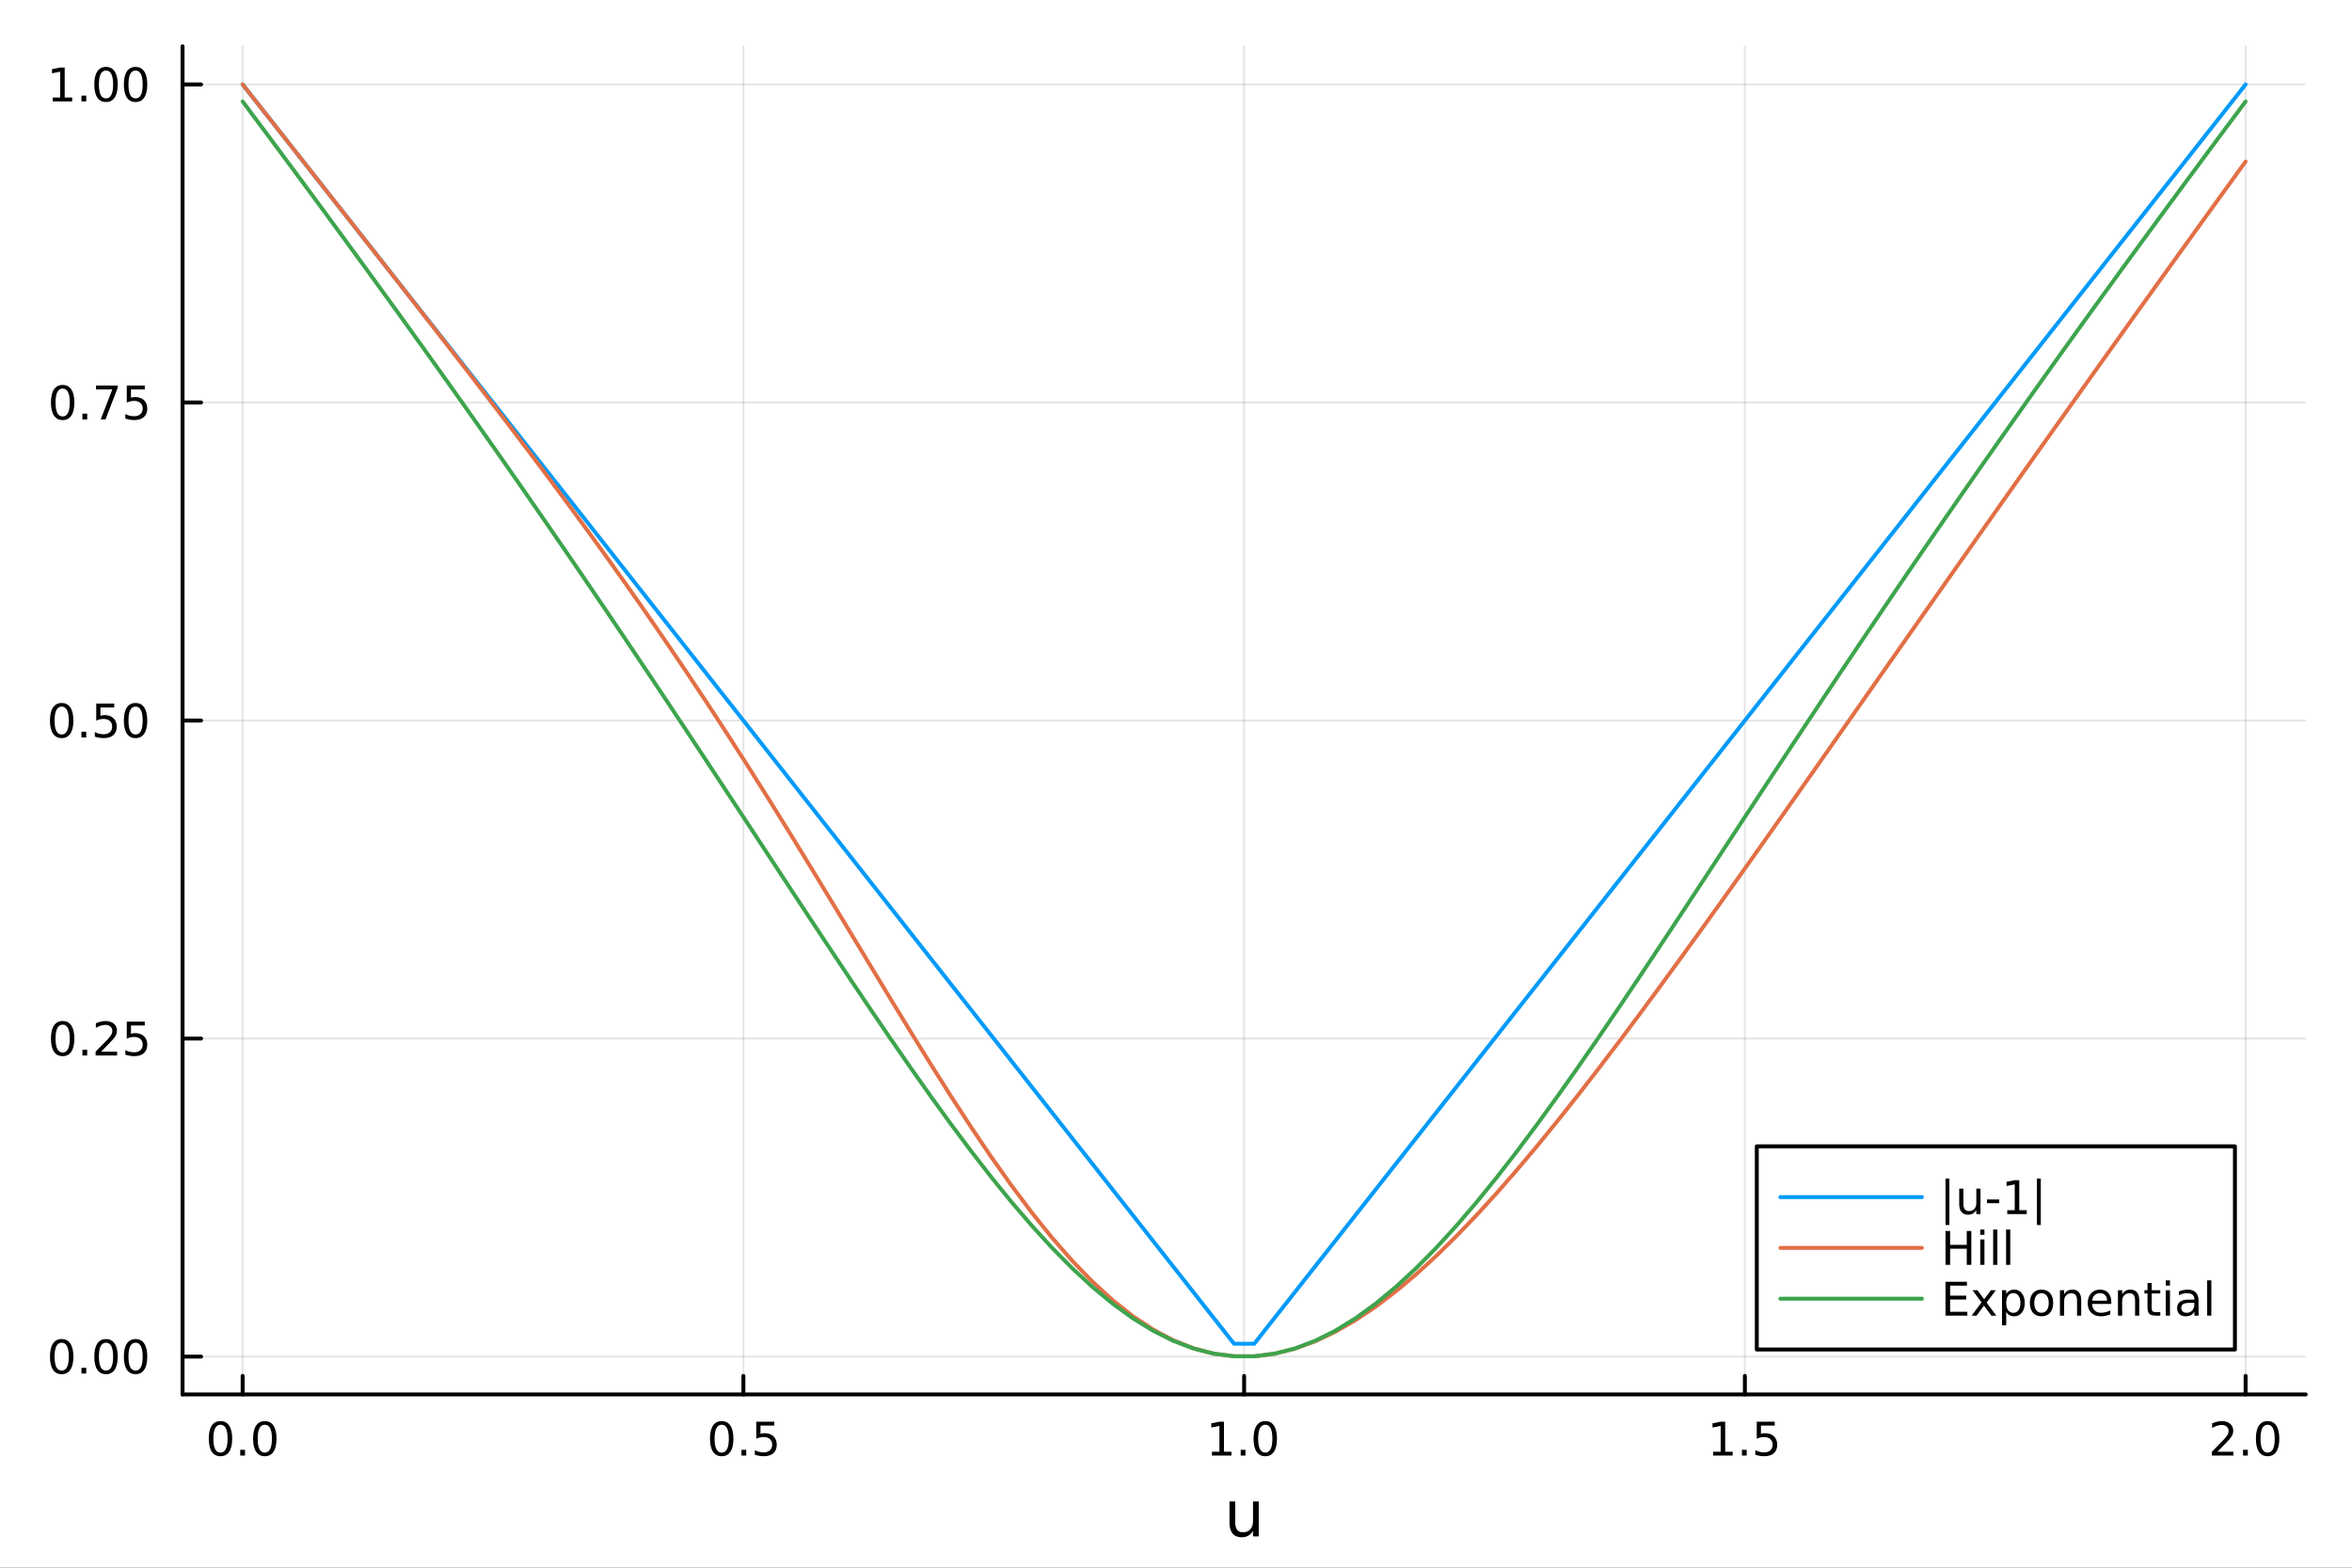 <?xml version="1.0" encoding="utf-8"?>
<svg xmlns="http://www.w3.org/2000/svg" xmlns:xlink="http://www.w3.org/1999/xlink" width="600" height="400" viewBox="0 0 2400 1600">
<rect x="0" y="0" width="2400" height="1600" fill="#333333" stroke="none"/>
<defs>
  <clipPath id="clip600">
    <rect x="0" y="0" width="2400" height="1600"/>
  </clipPath>
</defs>
<path clip-path="url(#clip600)" d="M0 1600 L2400 1600 L2400 0 L0 0  Z" fill="#ffffff" fill-rule="evenodd" fill-opacity="1"/>
<defs>
  <clipPath id="clip601">
    <rect x="480" y="0" width="1681" height="1600"/>
  </clipPath>
</defs>
<path clip-path="url(#clip600)" d="M186.274 1423.18 L2352.76 1423.18 L2352.76 47.244 L186.274 47.244  Z" fill="#ffffff" fill-rule="evenodd" fill-opacity="1"/>
<defs>
  <clipPath id="clip602">
    <rect x="186" y="47" width="2167" height="1377"/>
  </clipPath>
</defs>
<polyline clip-path="url(#clip602)" style="stroke:#000000; stroke-linecap:round; stroke-linejoin:round; stroke-width:2; stroke-opacity:0.1; fill:none" points="247.59,1423.18 247.59,47.244 "/>
<polyline clip-path="url(#clip602)" style="stroke:#000000; stroke-linecap:round; stroke-linejoin:round; stroke-width:2; stroke-opacity:0.1; fill:none" points="758.552,1423.18 758.552,47.244 "/>
<polyline clip-path="url(#clip602)" style="stroke:#000000; stroke-linecap:round; stroke-linejoin:round; stroke-width:2; stroke-opacity:0.1; fill:none" points="1269.51,1423.18 1269.51,47.244 "/>
<polyline clip-path="url(#clip602)" style="stroke:#000000; stroke-linecap:round; stroke-linejoin:round; stroke-width:2; stroke-opacity:0.1; fill:none" points="1780.48,1423.18 1780.48,47.244 "/>
<polyline clip-path="url(#clip602)" style="stroke:#000000; stroke-linecap:round; stroke-linejoin:round; stroke-width:2; stroke-opacity:0.1; fill:none" points="2291.44,1423.18 2291.44,47.244 "/>
<polyline clip-path="url(#clip602)" style="stroke:#000000; stroke-linecap:round; stroke-linejoin:round; stroke-width:2; stroke-opacity:0.1; fill:none" points="186.274,1384.57 2352.76,1384.57 "/>
<polyline clip-path="url(#clip602)" style="stroke:#000000; stroke-linecap:round; stroke-linejoin:round; stroke-width:2; stroke-opacity:0.1; fill:none" points="186.274,1059.97 2352.76,1059.97 "/>
<polyline clip-path="url(#clip602)" style="stroke:#000000; stroke-linecap:round; stroke-linejoin:round; stroke-width:2; stroke-opacity:0.1; fill:none" points="186.274,735.377 2352.76,735.377 "/>
<polyline clip-path="url(#clip602)" style="stroke:#000000; stroke-linecap:round; stroke-linejoin:round; stroke-width:2; stroke-opacity:0.1; fill:none" points="186.274,410.781 2352.76,410.781 "/>
<polyline clip-path="url(#clip602)" style="stroke:#000000; stroke-linecap:round; stroke-linejoin:round; stroke-width:2; stroke-opacity:0.1; fill:none" points="186.274,86.186 2352.76,86.186 "/>
<polyline clip-path="url(#clip600)" style="stroke:#000000; stroke-linecap:round; stroke-linejoin:round; stroke-width:4; stroke-opacity:1; fill:none" points="186.274,1423.18 2352.76,1423.18 "/>
<polyline clip-path="url(#clip600)" style="stroke:#000000; stroke-linecap:round; stroke-linejoin:round; stroke-width:4; stroke-opacity:1; fill:none" points="247.59,1423.18 247.59,1404.28 "/>
<polyline clip-path="url(#clip600)" style="stroke:#000000; stroke-linecap:round; stroke-linejoin:round; stroke-width:4; stroke-opacity:1; fill:none" points="758.552,1423.18 758.552,1404.28 "/>
<polyline clip-path="url(#clip600)" style="stroke:#000000; stroke-linecap:round; stroke-linejoin:round; stroke-width:4; stroke-opacity:1; fill:none" points="1269.51,1423.18 1269.51,1404.28 "/>
<polyline clip-path="url(#clip600)" style="stroke:#000000; stroke-linecap:round; stroke-linejoin:round; stroke-width:4; stroke-opacity:1; fill:none" points="1780.48,1423.18 1780.48,1404.28 "/>
<polyline clip-path="url(#clip600)" style="stroke:#000000; stroke-linecap:round; stroke-linejoin:round; stroke-width:4; stroke-opacity:1; fill:none" points="2291.44,1423.18 2291.44,1404.28 "/>
<path clip-path="url(#clip600)" d="M224.974 1454.1 Q221.363 1454.1 219.534 1457.66 Q217.729 1461.2 217.729 1468.33 Q217.729 1475.44 219.534 1479.01 Q221.363 1482.55 224.974 1482.55 Q228.608 1482.55 230.414 1479.01 Q232.242 1475.44 232.242 1468.33 Q232.242 1461.2 230.414 1457.66 Q228.608 1454.1 224.974 1454.1 M224.974 1450.39 Q230.784 1450.39 233.84 1455 Q236.918 1459.58 236.918 1468.33 Q236.918 1477.06 233.84 1481.67 Q230.784 1486.25 224.974 1486.25 Q219.164 1486.25 216.085 1481.67 Q213.03 1477.06 213.03 1468.33 Q213.03 1459.58 216.085 1455 Q219.164 1450.39 224.974 1450.39 Z" fill="#000000" fill-rule="nonzero" fill-opacity="1" /><path clip-path="url(#clip600)" d="M245.136 1479.7 L250.02 1479.7 L250.02 1485.58 L245.136 1485.58 L245.136 1479.7 Z" fill="#000000" fill-rule="nonzero" fill-opacity="1" /><path clip-path="url(#clip600)" d="M270.205 1454.1 Q266.594 1454.1 264.765 1457.66 Q262.96 1461.2 262.96 1468.33 Q262.96 1475.44 264.765 1479.01 Q266.594 1482.55 270.205 1482.55 Q273.839 1482.55 275.645 1479.01 Q277.474 1475.44 277.474 1468.33 Q277.474 1461.2 275.645 1457.66 Q273.839 1454.1 270.205 1454.1 M270.205 1450.39 Q276.015 1450.39 279.071 1455 Q282.15 1459.58 282.15 1468.33 Q282.15 1477.06 279.071 1481.67 Q276.015 1486.25 270.205 1486.25 Q264.395 1486.25 261.316 1481.67 Q258.261 1477.06 258.261 1468.33 Q258.261 1459.58 261.316 1455 Q264.395 1450.39 270.205 1450.39 Z" fill="#000000" fill-rule="nonzero" fill-opacity="1" /><path clip-path="url(#clip600)" d="M736.434 1454.1 Q732.823 1454.1 730.995 1457.66 Q729.189 1461.2 729.189 1468.33 Q729.189 1475.44 730.995 1479.01 Q732.823 1482.55 736.434 1482.55 Q740.069 1482.55 741.874 1479.01 Q743.703 1475.44 743.703 1468.33 Q743.703 1461.2 741.874 1457.66 Q740.069 1454.1 736.434 1454.1 M736.434 1450.39 Q742.244 1450.39 745.3 1455 Q748.379 1459.58 748.379 1468.33 Q748.379 1477.06 745.3 1481.67 Q742.244 1486.25 736.434 1486.25 Q730.624 1486.25 727.545 1481.67 Q724.49 1477.06 724.49 1468.33 Q724.49 1459.58 727.545 1455 Q730.624 1450.39 736.434 1450.39 Z" fill="#000000" fill-rule="nonzero" fill-opacity="1" /><path clip-path="url(#clip600)" d="M756.596 1479.7 L761.48 1479.7 L761.48 1485.58 L756.596 1485.58 L756.596 1479.7 Z" fill="#000000" fill-rule="nonzero" fill-opacity="1" /><path clip-path="url(#clip600)" d="M771.712 1451.02 L790.068 1451.02 L790.068 1454.96 L775.994 1454.96 L775.994 1463.43 Q777.013 1463.08 778.031 1462.92 Q779.05 1462.73 780.068 1462.73 Q785.855 1462.73 789.235 1465.9 Q792.615 1469.08 792.615 1474.49 Q792.615 1480.07 789.142 1483.17 Q785.67 1486.25 779.351 1486.25 Q777.175 1486.25 774.906 1485.88 Q772.661 1485.51 770.254 1484.77 L770.254 1480.07 Q772.337 1481.2 774.559 1481.76 Q776.781 1482.32 779.258 1482.32 Q783.263 1482.32 785.601 1480.21 Q787.939 1478.1 787.939 1474.49 Q787.939 1470.88 785.601 1468.77 Q783.263 1466.67 779.258 1466.67 Q777.383 1466.67 775.508 1467.08 Q773.656 1467.5 771.712 1468.38 L771.712 1451.02 Z" fill="#000000" fill-rule="nonzero" fill-opacity="1" /><path clip-path="url(#clip600)" d="M1236.67 1481.64 L1244.31 1481.64 L1244.31 1455.28 L1236 1456.95 L1236 1452.69 L1244.26 1451.02 L1248.94 1451.02 L1248.94 1481.64 L1256.58 1481.64 L1256.58 1485.58 L1236.67 1485.58 L1236.67 1481.64 Z" fill="#000000" fill-rule="nonzero" fill-opacity="1" /><path clip-path="url(#clip600)" d="M1266.02 1479.7 L1270.9 1479.7 L1270.9 1485.58 L1266.02 1485.58 L1266.02 1479.7 Z" fill="#000000" fill-rule="nonzero" fill-opacity="1" /><path clip-path="url(#clip600)" d="M1291.09 1454.1 Q1287.48 1454.1 1285.65 1457.66 Q1283.84 1461.2 1283.84 1468.33 Q1283.84 1475.44 1285.65 1479.01 Q1287.48 1482.55 1291.09 1482.55 Q1294.72 1482.55 1296.53 1479.01 Q1298.36 1475.44 1298.36 1468.33 Q1298.36 1461.2 1296.53 1457.66 Q1294.72 1454.1 1291.09 1454.1 M1291.09 1450.39 Q1296.9 1450.39 1299.95 1455 Q1303.03 1459.58 1303.03 1468.33 Q1303.03 1477.06 1299.95 1481.67 Q1296.9 1486.25 1291.09 1486.25 Q1285.28 1486.25 1282.2 1481.67 Q1279.14 1477.06 1279.14 1468.33 Q1279.14 1459.58 1282.2 1455 Q1285.28 1450.39 1291.09 1450.39 Z" fill="#000000" fill-rule="nonzero" fill-opacity="1" /><path clip-path="url(#clip600)" d="M1748.13 1481.64 L1755.77 1481.64 L1755.77 1455.28 L1747.46 1456.95 L1747.46 1452.69 L1755.72 1451.02 L1760.4 1451.02 L1760.4 1481.64 L1768.04 1481.64 L1768.04 1485.58 L1748.13 1485.58 L1748.13 1481.64 Z" fill="#000000" fill-rule="nonzero" fill-opacity="1" /><path clip-path="url(#clip600)" d="M1777.48 1479.7 L1782.36 1479.7 L1782.36 1485.58 L1777.48 1485.58 L1777.48 1479.7 Z" fill="#000000" fill-rule="nonzero" fill-opacity="1" /><path clip-path="url(#clip600)" d="M1792.6 1451.02 L1810.95 1451.02 L1810.95 1454.96 L1796.88 1454.96 L1796.88 1463.43 Q1797.9 1463.08 1798.92 1462.92 Q1799.93 1462.73 1800.95 1462.73 Q1806.74 1462.73 1810.12 1465.9 Q1813.5 1469.08 1813.5 1474.49 Q1813.5 1480.07 1810.03 1483.17 Q1806.55 1486.25 1800.23 1486.25 Q1798.06 1486.25 1795.79 1485.88 Q1793.54 1485.51 1791.14 1484.77 L1791.14 1480.07 Q1793.22 1481.2 1795.44 1481.76 Q1797.67 1482.32 1800.14 1482.32 Q1804.15 1482.32 1806.48 1480.21 Q1808.82 1478.1 1808.82 1474.49 Q1808.82 1470.88 1806.48 1468.77 Q1804.15 1466.67 1800.14 1466.67 Q1798.27 1466.67 1796.39 1467.08 Q1794.54 1467.5 1792.6 1468.38 L1792.6 1451.02 Z" fill="#000000" fill-rule="nonzero" fill-opacity="1" /><path clip-path="url(#clip600)" d="M2262.68 1481.64 L2279 1481.64 L2279 1485.58 L2257.05 1485.58 L2257.05 1481.64 Q2259.72 1478.89 2264.3 1474.26 Q2268.91 1469.61 2270.09 1468.27 Q2272.33 1465.74 2273.21 1464.01 Q2274.11 1462.25 2274.11 1460.56 Q2274.11 1457.8 2272.17 1456.07 Q2270.25 1454.33 2267.15 1454.33 Q2264.95 1454.33 2262.49 1455.09 Q2260.06 1455.86 2257.29 1457.41 L2257.29 1452.69 Q2260.11 1451.55 2262.56 1450.97 Q2265.02 1450.39 2267.05 1450.39 Q2272.42 1450.39 2275.62 1453.08 Q2278.81 1455.77 2278.81 1460.26 Q2278.81 1462.39 2278 1464.31 Q2277.22 1466.2 2275.11 1468.8 Q2274.53 1469.47 2271.43 1472.69 Q2268.33 1475.88 2262.68 1481.64 Z" fill="#000000" fill-rule="nonzero" fill-opacity="1" /><path clip-path="url(#clip600)" d="M2288.81 1479.7 L2293.7 1479.7 L2293.7 1485.58 L2288.81 1485.58 L2288.81 1479.7 Z" fill="#000000" fill-rule="nonzero" fill-opacity="1" /><path clip-path="url(#clip600)" d="M2313.88 1454.1 Q2310.27 1454.1 2308.44 1457.66 Q2306.64 1461.2 2306.64 1468.33 Q2306.64 1475.44 2308.44 1479.01 Q2310.27 1482.55 2313.88 1482.55 Q2317.52 1482.55 2319.32 1479.01 Q2321.15 1475.44 2321.15 1468.33 Q2321.15 1461.2 2319.32 1457.66 Q2317.52 1454.1 2313.88 1454.1 M2313.88 1450.39 Q2319.69 1450.39 2322.75 1455 Q2325.83 1459.58 2325.83 1468.33 Q2325.83 1477.06 2322.75 1481.67 Q2319.69 1486.25 2313.88 1486.25 Q2308.07 1486.25 2304.99 1481.67 Q2301.94 1477.06 2301.94 1468.33 Q2301.94 1459.58 2304.99 1455 Q2308.07 1450.39 2313.88 1450.39 Z" fill="#000000" fill-rule="nonzero" fill-opacity="1" /><path clip-path="url(#clip600)" d="M1254.59 1553.98 L1254.59 1532.4 L1260.44 1532.4 L1260.44 1553.75 Q1260.44 1558.81 1262.42 1561.36 Q1264.39 1563.87 1268.34 1563.87 Q1273.08 1563.87 1275.82 1560.85 Q1278.59 1557.83 1278.59 1552.61 L1278.59 1532.4 L1284.44 1532.4 L1284.44 1568.04 L1278.59 1568.04 L1278.59 1562.57 Q1276.45 1565.82 1273.62 1567.41 Q1270.82 1568.97 1267.1 1568.97 Q1260.95 1568.97 1257.77 1565.15 Q1254.59 1561.33 1254.59 1553.98 M1269.32 1531.54 L1269.32 1531.54 Z" fill="#000000" fill-rule="nonzero" fill-opacity="1" /><polyline clip-path="url(#clip600)" style="stroke:#000000; stroke-linecap:round; stroke-linejoin:round; stroke-width:4; stroke-opacity:1; fill:none" points="186.274,1423.18 186.274,47.244 "/>
<polyline clip-path="url(#clip600)" style="stroke:#000000; stroke-linecap:round; stroke-linejoin:round; stroke-width:4; stroke-opacity:1; fill:none" points="186.274,1384.57 205.172,1384.57 "/>
<polyline clip-path="url(#clip600)" style="stroke:#000000; stroke-linecap:round; stroke-linejoin:round; stroke-width:4; stroke-opacity:1; fill:none" points="186.274,1059.97 205.172,1059.97 "/>
<polyline clip-path="url(#clip600)" style="stroke:#000000; stroke-linecap:round; stroke-linejoin:round; stroke-width:4; stroke-opacity:1; fill:none" points="186.274,735.377 205.172,735.377 "/>
<polyline clip-path="url(#clip600)" style="stroke:#000000; stroke-linecap:round; stroke-linejoin:round; stroke-width:4; stroke-opacity:1; fill:none" points="186.274,410.781 205.172,410.781 "/>
<polyline clip-path="url(#clip600)" style="stroke:#000000; stroke-linecap:round; stroke-linejoin:round; stroke-width:4; stroke-opacity:1; fill:none" points="186.274,86.186 205.172,86.186 "/>
<path clip-path="url(#clip600)" d="M62.937 1370.37 Q59.325 1370.37 57.497 1373.93 Q55.691 1377.47 55.691 1384.6 Q55.691 1391.71 57.497 1395.27 Q59.325 1398.82 62.937 1398.82 Q66.571 1398.82 68.376 1395.27 Q70.205 1391.71 70.205 1384.6 Q70.205 1377.47 68.376 1373.93 Q66.571 1370.37 62.937 1370.37 M62.937 1366.66 Q68.747 1366.66 71.802 1371.27 Q74.881 1375.85 74.881 1384.6 Q74.881 1393.33 71.802 1397.94 Q68.747 1402.52 62.937 1402.52 Q57.126 1402.52 54.048 1397.94 Q50.992 1393.33 50.992 1384.6 Q50.992 1375.85 54.048 1371.27 Q57.126 1366.66 62.937 1366.66 Z" fill="#000000" fill-rule="nonzero" fill-opacity="1" /><path clip-path="url(#clip600)" d="M83.098 1395.97 L87.983 1395.97 L87.983 1401.85 L83.098 1401.85 L83.098 1395.97 Z" fill="#000000" fill-rule="nonzero" fill-opacity="1" /><path clip-path="url(#clip600)" d="M108.168 1370.37 Q104.557 1370.37 102.728 1373.93 Q100.922 1377.47 100.922 1384.6 Q100.922 1391.71 102.728 1395.27 Q104.557 1398.82 108.168 1398.82 Q111.802 1398.82 113.608 1395.27 Q115.436 1391.71 115.436 1384.6 Q115.436 1377.47 113.608 1373.93 Q111.802 1370.37 108.168 1370.37 M108.168 1366.66 Q113.978 1366.66 117.033 1371.27 Q120.112 1375.85 120.112 1384.6 Q120.112 1393.33 117.033 1397.94 Q113.978 1402.52 108.168 1402.52 Q102.358 1402.52 99.279 1397.94 Q96.223 1393.33 96.223 1384.6 Q96.223 1375.85 99.279 1371.27 Q102.358 1366.66 108.168 1366.66 Z" fill="#000000" fill-rule="nonzero" fill-opacity="1" /><path clip-path="url(#clip600)" d="M138.33 1370.37 Q134.719 1370.37 132.89 1373.93 Q131.084 1377.47 131.084 1384.6 Q131.084 1391.71 132.89 1395.27 Q134.719 1398.82 138.33 1398.82 Q141.964 1398.82 143.769 1395.27 Q145.598 1391.71 145.598 1384.6 Q145.598 1377.47 143.769 1373.93 Q141.964 1370.37 138.33 1370.37 M138.33 1366.66 Q144.14 1366.66 147.195 1371.27 Q150.274 1375.85 150.274 1384.6 Q150.274 1393.33 147.195 1397.94 Q144.14 1402.52 138.33 1402.52 Q132.519 1402.52 129.441 1397.94 Q126.385 1393.33 126.385 1384.6 Q126.385 1375.85 129.441 1371.27 Q132.519 1366.66 138.33 1366.66 Z" fill="#000000" fill-rule="nonzero" fill-opacity="1" /><path clip-path="url(#clip600)" d="M63.932 1045.77 Q60.321 1045.77 58.492 1049.34 Q56.687 1052.88 56.687 1060.01 Q56.687 1067.11 58.492 1070.68 Q60.321 1074.22 63.932 1074.22 Q67.566 1074.22 69.372 1070.68 Q71.2 1067.11 71.2 1060.01 Q71.2 1052.88 69.372 1049.34 Q67.566 1045.77 63.932 1045.77 M63.932 1042.07 Q69.742 1042.07 72.798 1046.67 Q75.876 1051.26 75.876 1060.01 Q75.876 1068.73 72.798 1073.34 Q69.742 1077.92 63.932 1077.92 Q58.122 1077.92 55.043 1073.34 Q51.987 1068.73 51.987 1060.01 Q51.987 1051.26 55.043 1046.67 Q58.122 1042.07 63.932 1042.07 Z" fill="#000000" fill-rule="nonzero" fill-opacity="1" /><path clip-path="url(#clip600)" d="M84.094 1071.37 L88.978 1071.37 L88.978 1077.25 L84.094 1077.25 L84.094 1071.37 Z" fill="#000000" fill-rule="nonzero" fill-opacity="1" /><path clip-path="url(#clip600)" d="M103.191 1073.32 L119.51 1073.32 L119.51 1077.25 L97.566 1077.25 L97.566 1073.32 Q100.228 1070.56 104.811 1065.93 Q109.418 1061.28 110.598 1059.94 Q112.844 1057.41 113.723 1055.68 Q114.626 1053.92 114.626 1052.23 Q114.626 1049.47 112.682 1047.74 Q110.76 1046 107.658 1046 Q105.459 1046 103.006 1046.77 Q100.575 1047.53 97.797 1049.08 L97.797 1044.36 Q100.621 1043.22 103.075 1042.65 Q105.529 1042.07 107.566 1042.07 Q112.936 1042.07 116.131 1044.75 Q119.325 1047.44 119.325 1051.93 Q119.325 1054.06 118.515 1055.98 Q117.728 1057.88 115.621 1060.47 Q115.043 1061.14 111.941 1064.36 Q108.839 1067.55 103.191 1073.32 Z" fill="#000000" fill-rule="nonzero" fill-opacity="1" /><path clip-path="url(#clip600)" d="M129.371 1042.69 L147.728 1042.69 L147.728 1046.63 L133.654 1046.63 L133.654 1055.1 Q134.672 1054.75 135.691 1054.59 Q136.709 1054.41 137.728 1054.41 Q143.515 1054.41 146.894 1057.58 Q150.274 1060.75 150.274 1066.16 Q150.274 1071.74 146.802 1074.84 Q143.33 1077.92 137.01 1077.92 Q134.834 1077.92 132.566 1077.55 Q130.32 1077.18 127.913 1076.44 L127.913 1071.74 Q129.996 1072.88 132.219 1073.43 Q134.441 1073.99 136.918 1073.99 Q140.922 1073.99 143.26 1071.88 Q145.598 1069.78 145.598 1066.16 Q145.598 1062.55 143.26 1060.45 Q140.922 1058.34 136.918 1058.34 Q135.043 1058.34 133.168 1058.76 Q131.316 1059.17 129.371 1060.05 L129.371 1042.69 Z" fill="#000000" fill-rule="nonzero" fill-opacity="1" /><path clip-path="url(#clip600)" d="M62.937 721.175 Q59.325 721.175 57.497 724.74 Q55.691 728.282 55.691 735.411 Q55.691 742.518 57.497 746.083 Q59.325 749.624 62.937 749.624 Q66.571 749.624 68.376 746.083 Q70.205 742.518 70.205 735.411 Q70.205 728.282 68.376 724.74 Q66.571 721.175 62.937 721.175 M62.937 717.472 Q68.747 717.472 71.802 722.078 Q74.881 726.661 74.881 735.411 Q74.881 744.138 71.802 748.745 Q68.747 753.328 62.937 753.328 Q57.126 753.328 54.048 748.745 Q50.992 744.138 50.992 735.411 Q50.992 726.661 54.048 722.078 Q57.126 717.472 62.937 717.472 Z" fill="#000000" fill-rule="nonzero" fill-opacity="1" /><path clip-path="url(#clip600)" d="M83.098 746.777 L87.983 746.777 L87.983 752.657 L83.098 752.657 L83.098 746.777 Z" fill="#000000" fill-rule="nonzero" fill-opacity="1" /><path clip-path="url(#clip600)" d="M98.214 718.097 L116.57 718.097 L116.57 722.032 L102.496 722.032 L102.496 730.504 Q103.515 730.157 104.534 729.995 Q105.552 729.81 106.571 729.81 Q112.358 729.81 115.737 732.981 Q119.117 736.152 119.117 741.569 Q119.117 747.147 115.645 750.249 Q112.172 753.328 105.853 753.328 Q103.677 753.328 101.409 752.958 Q99.163 752.587 96.756 751.847 L96.756 747.147 Q98.839 748.282 101.061 748.837 Q103.284 749.393 105.76 749.393 Q109.765 749.393 112.103 747.286 Q114.441 745.18 114.441 741.569 Q114.441 737.958 112.103 735.851 Q109.765 733.745 105.76 733.745 Q103.885 733.745 102.01 734.161 Q100.159 734.578 98.214 735.458 L98.214 718.097 Z" fill="#000000" fill-rule="nonzero" fill-opacity="1" /><path clip-path="url(#clip600)" d="M138.33 721.175 Q134.719 721.175 132.89 724.74 Q131.084 728.282 131.084 735.411 Q131.084 742.518 132.89 746.083 Q134.719 749.624 138.33 749.624 Q141.964 749.624 143.769 746.083 Q145.598 742.518 145.598 735.411 Q145.598 728.282 143.769 724.74 Q141.964 721.175 138.33 721.175 M138.33 717.472 Q144.14 717.472 147.195 722.078 Q150.274 726.661 150.274 735.411 Q150.274 744.138 147.195 748.745 Q144.14 753.328 138.33 753.328 Q132.519 753.328 129.441 748.745 Q126.385 744.138 126.385 735.411 Q126.385 726.661 129.441 722.078 Q132.519 717.472 138.33 717.472 Z" fill="#000000" fill-rule="nonzero" fill-opacity="1" /><path clip-path="url(#clip600)" d="M63.932 396.58 Q60.321 396.58 58.492 400.145 Q56.687 403.686 56.687 410.816 Q56.687 417.922 58.492 421.487 Q60.321 425.029 63.932 425.029 Q67.566 425.029 69.372 421.487 Q71.2 417.922 71.2 410.816 Q71.2 403.686 69.372 400.145 Q67.566 396.58 63.932 396.58 M63.932 392.876 Q69.742 392.876 72.798 397.483 Q75.876 402.066 75.876 410.816 Q75.876 419.543 72.798 424.149 Q69.742 428.732 63.932 428.732 Q58.122 428.732 55.043 424.149 Q51.987 419.543 51.987 410.816 Q51.987 402.066 55.043 397.483 Q58.122 392.876 63.932 392.876 Z" fill="#000000" fill-rule="nonzero" fill-opacity="1" /><path clip-path="url(#clip600)" d="M84.094 422.182 L88.978 422.182 L88.978 428.061 L84.094 428.061 L84.094 422.182 Z" fill="#000000" fill-rule="nonzero" fill-opacity="1" /><path clip-path="url(#clip600)" d="M97.983 393.501 L120.205 393.501 L120.205 395.492 L107.658 428.061 L102.774 428.061 L114.58 397.436 L97.983 397.436 L97.983 393.501 Z" fill="#000000" fill-rule="nonzero" fill-opacity="1" /><path clip-path="url(#clip600)" d="M129.371 393.501 L147.728 393.501 L147.728 397.436 L133.654 397.436 L133.654 405.909 Q134.672 405.561 135.691 405.399 Q136.709 405.214 137.728 405.214 Q143.515 405.214 146.894 408.385 Q150.274 411.557 150.274 416.973 Q150.274 422.552 146.802 425.654 Q143.33 428.732 137.01 428.732 Q134.834 428.732 132.566 428.362 Q130.32 427.992 127.913 427.251 L127.913 422.552 Q129.996 423.686 132.219 424.242 Q134.441 424.797 136.918 424.797 Q140.922 424.797 143.26 422.691 Q145.598 420.584 145.598 416.973 Q145.598 413.362 143.26 411.256 Q140.922 409.149 136.918 409.149 Q135.043 409.149 133.168 409.566 Q131.316 409.983 129.371 410.862 L129.371 393.501 Z" fill="#000000" fill-rule="nonzero" fill-opacity="1" /><path clip-path="url(#clip600)" d="M53.747 99.531 L61.386 99.531 L61.386 73.165 L53.075 74.832 L53.075 70.572 L61.339 68.906 L66.015 68.906 L66.015 99.531 L73.654 99.531 L73.654 103.466 L53.747 103.466 L53.747 99.531 Z" fill="#000000" fill-rule="nonzero" fill-opacity="1" /><path clip-path="url(#clip600)" d="M83.098 97.586 L87.983 97.586 L87.983 103.466 L83.098 103.466 L83.098 97.586 Z" fill="#000000" fill-rule="nonzero" fill-opacity="1" /><path clip-path="url(#clip600)" d="M108.168 71.984 Q104.557 71.984 102.728 75.549 Q100.922 79.091 100.922 86.22 Q100.922 93.327 102.728 96.892 Q104.557 100.433 108.168 100.433 Q111.802 100.433 113.608 96.892 Q115.436 93.327 115.436 86.22 Q115.436 79.091 113.608 75.549 Q111.802 71.984 108.168 71.984 M108.168 68.281 Q113.978 68.281 117.033 72.887 Q120.112 77.47 120.112 86.22 Q120.112 94.947 117.033 99.554 Q113.978 104.137 108.168 104.137 Q102.358 104.137 99.279 99.554 Q96.223 94.947 96.223 86.22 Q96.223 77.47 99.279 72.887 Q102.358 68.281 108.168 68.281 Z" fill="#000000" fill-rule="nonzero" fill-opacity="1" /><path clip-path="url(#clip600)" d="M138.33 71.984 Q134.719 71.984 132.89 75.549 Q131.084 79.091 131.084 86.22 Q131.084 93.327 132.89 96.892 Q134.719 100.433 138.33 100.433 Q141.964 100.433 143.769 96.892 Q145.598 93.327 145.598 86.22 Q145.598 79.091 143.769 75.549 Q141.964 71.984 138.33 71.984 M138.33 68.281 Q144.14 68.281 147.195 72.887 Q150.274 77.47 150.274 86.22 Q150.274 94.947 147.195 99.554 Q144.14 104.137 138.33 104.137 Q132.519 104.137 129.441 99.554 Q126.385 94.947 126.385 86.22 Q126.385 77.47 129.441 72.887 Q132.519 68.281 138.33 68.281 Z" fill="#000000" fill-rule="nonzero" fill-opacity="1" /><polyline clip-path="url(#clip602)" style="stroke:#009af9; stroke-linecap:round; stroke-linejoin:round; stroke-width:4; stroke-opacity:1; fill:none" points="247.59,86.186 268.234,112.416 288.879,138.646 309.524,164.875 330.169,191.105 350.814,217.335 371.459,243.565 392.104,269.795 412.749,296.025 433.394,322.255 454.039,348.485 474.684,374.715 495.329,400.945 515.974,427.175 536.619,453.405 557.264,479.635 577.909,505.865 598.554,532.095 619.199,558.325 639.844,584.555 660.489,610.784 681.134,637.014 701.779,663.244 722.424,689.474 743.069,715.704 763.713,741.934 784.358,768.164 805.003,794.394 825.648,820.624 846.293,846.854 866.938,873.084 887.583,899.314 908.228,925.544 928.873,951.774 949.518,978.004 970.163,1004.23 990.808,1030.46 1011.45,1056.69 1032.1,1082.92 1052.74,1109.15 1073.39,1135.38 1094.03,1161.61 1114.68,1187.84 1135.32,1214.07 1155.97,1240.3 1176.61,1266.53 1197.26,1292.76 1217.9,1318.99 1238.55,1345.22 1259.19,1371.45 1279.84,1371.45 1300.48,1345.22 1321.13,1318.99 1341.77,1292.76 1362.42,1266.53 1383.06,1240.3 1403.71,1214.07 1424.35,1187.84 1445,1161.61 1465.64,1135.38 1486.29,1109.15 1506.93,1082.92 1527.58,1056.69 1548.22,1030.46 1568.87,1004.23 1589.51,978.004 1610.16,951.774 1630.8,925.544 1651.45,899.314 1672.09,873.084 1692.74,846.854 1713.38,820.624 1734.03,794.394 1754.67,768.164 1775.32,741.934 1795.96,715.704 1816.61,689.474 1837.25,663.244 1857.9,637.014 1878.54,610.784 1899.19,584.555 1919.83,558.325 1940.48,532.095 1961.12,505.865 1981.77,479.635 2002.41,453.405 2023.06,427.175 2043.7,400.945 2064.35,374.715 2084.99,348.485 2105.64,322.255 2126.28,296.025 2146.93,269.795 2167.57,243.565 2188.22,217.335 2208.86,191.105 2229.51,164.875 2250.15,138.646 2270.8,112.416 2291.44,86.186 "/>
<polyline clip-path="url(#clip602)" style="stroke:#e26f46; stroke-linecap:round; stroke-linejoin:round; stroke-width:4; stroke-opacity:1; fill:none" points="247.59,86.186 268.234,112.416 288.879,138.646 309.524,164.877 330.169,191.114 350.814,217.36 371.459,243.625 392.104,269.921 412.749,296.265 433.394,322.677 454.039,349.182 474.684,375.809 495.329,402.591 515.974,429.564 536.619,456.769 557.264,484.248 577.909,512.044 598.554,540.202 619.199,568.765 639.844,597.776 660.489,627.271 681.134,657.283 701.779,687.836 722.424,718.944 743.069,750.611 763.713,782.825 784.358,815.557 805.003,848.76 825.648,882.366 846.293,916.286 866.938,950.407 887.583,984.592 908.228,1018.68 928.873,1052.5 949.518,1085.83 970.163,1118.48 990.808,1150.2 1011.45,1180.76 1032.1,1209.91 1052.74,1237.44 1073.39,1263.1 1094.03,1286.69 1114.68,1308.02 1135.32,1326.93 1155.97,1343.27 1176.61,1356.96 1197.26,1367.92 1217.9,1376.12 1238.55,1381.55 1259.19,1384.23 1279.84,1384.24 1300.48,1381.64 1321.13,1376.53 1341.77,1369.04 1362.42,1359.29 1383.06,1347.42 1403.71,1333.59 1424.35,1317.92 1445,1300.59 1465.64,1281.72 1486.29,1261.46 1506.93,1239.95 1527.58,1217.31 1548.22,1193.67 1568.87,1169.13 1589.51,1143.8 1610.16,1117.79 1630.8,1091.17 1651.45,1064.02 1672.09,1036.42 1692.74,1008.44 1713.38,980.131 1734.03,951.547 1754.67,922.734 1775.32,893.736 1795.96,864.587 1816.61,835.321 1837.25,805.966 1857.9,776.547 1878.54,747.086 1899.19,717.6 1919.83,688.107 1940.48,658.621 1961.12,629.152 1981.77,599.712 2002.41,570.309 2023.06,540.951 2043.7,511.642 2064.35,482.388 2084.99,453.193 2105.64,424.06 2126.28,394.992 2146.93,365.99 2167.57,337.054 2188.22,308.187 2208.86,279.389 2229.51,250.659 2250.15,221.997 2270.8,193.403 2291.44,164.875 "/>
<polyline clip-path="url(#clip602)" style="stroke:#3da44d; stroke-linecap:round; stroke-linejoin:round; stroke-width:4; stroke-opacity:1; fill:none" points="247.59,103.565 268.234,131.241 288.879,159.026 309.524,186.929 330.169,214.955 350.814,243.112 371.459,271.409 392.104,299.851 412.749,328.447 433.394,357.203 454.039,386.127 474.684,415.225 495.329,444.504 515.974,473.969 536.619,503.624 557.264,533.472 577.909,563.515 598.554,593.754 619.199,624.186 639.844,654.805 660.489,685.605 681.134,716.572 701.779,747.692 722.424,778.944 743.069,810.302 763.713,841.732 784.358,873.196 805.003,904.647 825.648,936.029 846.293,967.277 866.938,998.317 887.583,1029.06 908.228,1059.42 928.873,1089.29 949.518,1118.54 970.163,1147.05 990.808,1174.69 1011.45,1201.3 1032.1,1226.73 1052.74,1250.82 1073.39,1273.41 1094.03,1294.33 1114.68,1313.42 1135.32,1330.52 1155.97,1345.49 1176.61,1358.19 1197.26,1368.51 1217.9,1376.33 1238.55,1381.59 1259.19,1384.24 1279.84,1384.24 1300.48,1381.59 1321.13,1376.33 1341.77,1368.51 1362.42,1358.19 1383.06,1345.49 1403.71,1330.52 1424.35,1313.42 1445,1294.33 1465.64,1273.41 1486.29,1250.82 1506.93,1226.73 1527.58,1201.3 1548.22,1174.69 1568.87,1147.05 1589.51,1118.54 1610.16,1089.29 1630.8,1059.42 1651.45,1029.06 1672.09,998.317 1692.74,967.277 1713.38,936.029 1734.03,904.647 1754.67,873.196 1775.32,841.732 1795.96,810.302 1816.61,778.944 1837.25,747.692 1857.9,716.572 1878.54,685.605 1899.19,654.805 1919.83,624.186 1940.48,593.754 1961.12,563.515 1981.77,533.472 2002.41,503.624 2023.06,473.969 2043.7,444.504 2064.35,415.225 2084.99,386.127 2105.64,357.203 2126.28,328.447 2146.93,299.851 2167.57,271.409 2188.22,243.112 2208.86,214.955 2229.51,186.929 2250.15,159.026 2270.8,131.241 2291.44,103.565 "/>
<path clip-path="url(#clip600)" d="M1792.64 1377.32 L2280.54 1377.32 L2280.54 1169.96 L1792.64 1169.96  Z" fill="#ffffff" fill-rule="evenodd" fill-opacity="1"/>
<polyline clip-path="url(#clip600)" style="stroke:#000000; stroke-linecap:round; stroke-linejoin:round; stroke-width:4; stroke-opacity:1; fill:none" points="1792.64,1377.32 2280.54,1377.32 2280.54,1169.96 1792.64,1169.96 1792.64,1377.32 "/>
<polyline clip-path="url(#clip600)" style="stroke:#009af9; stroke-linecap:round; stroke-linejoin:round; stroke-width:4; stroke-opacity:1; fill:none" points="1816.72,1221.8 1961.15,1221.8 "/>
<path clip-path="url(#clip600)" d="M1989.15 1202.85 L1989.15 1250.26 L1985.22 1250.26 L1985.22 1202.85 L1989.15 1202.85 Z" fill="#000000" fill-rule="nonzero" fill-opacity="1" /><path clip-path="url(#clip600)" d="M1999.2 1228.84 L1999.2 1213.15 L2003.46 1213.15 L2003.46 1228.68 Q2003.46 1232.36 2004.9 1234.21 Q2006.33 1236.04 2009.2 1236.04 Q2012.65 1236.04 2014.64 1233.84 Q2016.65 1231.64 2016.65 1227.85 L2016.65 1213.15 L2020.91 1213.15 L2020.91 1239.08 L2016.65 1239.08 L2016.65 1235.09 Q2015.1 1237.45 2013.04 1238.61 Q2011.01 1239.75 2008.3 1239.75 Q2003.83 1239.75 2001.52 1236.97 Q1999.2 1234.19 1999.2 1228.84 M2009.92 1212.52 L2009.92 1212.52 Z" fill="#000000" fill-rule="nonzero" fill-opacity="1" /><path clip-path="url(#clip600)" d="M2027.53 1224.19 L2040.01 1224.19 L2040.01 1227.99 L2027.53 1227.99 L2027.53 1224.19 Z" fill="#000000" fill-rule="nonzero" fill-opacity="1" /><path clip-path="url(#clip600)" d="M2048.21 1235.14 L2055.84 1235.14 L2055.84 1208.77 L2047.53 1210.44 L2047.53 1206.18 L2055.8 1204.52 L2060.47 1204.52 L2060.47 1235.14 L2068.11 1235.14 L2068.11 1239.08 L2048.21 1239.08 L2048.21 1235.14 Z" fill="#000000" fill-rule="nonzero" fill-opacity="1" /><path clip-path="url(#clip600)" d="M2082.44 1202.85 L2082.44 1250.26 L2078.51 1250.26 L2078.51 1202.85 L2082.44 1202.85 Z" fill="#000000" fill-rule="nonzero" fill-opacity="1" /><polyline clip-path="url(#clip600)" style="stroke:#e26f46; stroke-linecap:round; stroke-linejoin:round; stroke-width:4; stroke-opacity:1; fill:none" points="1816.72,1273.64 1961.15,1273.64 "/>
<path clip-path="url(#clip600)" d="M1985.22 1256.36 L1989.9 1256.36 L1989.9 1270.52 L2006.89 1270.52 L2006.89 1256.36 L2011.56 1256.36 L2011.56 1290.92 L2006.89 1290.92 L2006.89 1274.46 L1989.9 1274.46 L1989.9 1290.92 L1985.22 1290.92 L1985.22 1256.36 Z" fill="#000000" fill-rule="nonzero" fill-opacity="1" /><path clip-path="url(#clip600)" d="M2020.68 1264.99 L2024.94 1264.99 L2024.94 1290.92 L2020.68 1290.92 L2020.68 1264.99 M2020.68 1254.9 L2024.94 1254.9 L2024.94 1260.29 L2020.68 1260.29 L2020.68 1254.9 Z" fill="#000000" fill-rule="nonzero" fill-opacity="1" /><path clip-path="url(#clip600)" d="M2033.85 1254.9 L2038.11 1254.9 L2038.11 1290.92 L2033.85 1290.92 L2033.85 1254.9 Z" fill="#000000" fill-rule="nonzero" fill-opacity="1" /><path clip-path="url(#clip600)" d="M2047.02 1254.9 L2051.28 1254.9 L2051.28 1290.92 L2047.02 1290.92 L2047.02 1254.9 Z" fill="#000000" fill-rule="nonzero" fill-opacity="1" /><polyline clip-path="url(#clip600)" style="stroke:#3da44d; stroke-linecap:round; stroke-linejoin:round; stroke-width:4; stroke-opacity:1; fill:none" points="1816.72,1325.48 1961.15,1325.48 "/>
<path clip-path="url(#clip600)" d="M1985.22 1308.2 L2007.07 1308.2 L2007.07 1312.13 L1989.9 1312.13 L1989.9 1322.36 L2006.35 1322.36 L2006.35 1326.3 L1989.9 1326.3 L1989.9 1338.82 L2007.49 1338.82 L2007.49 1342.76 L1985.22 1342.76 L1985.22 1308.2 Z" fill="#000000" fill-rule="nonzero" fill-opacity="1" /><path clip-path="url(#clip600)" d="M2036.54 1316.83 L2027.16 1329.45 L2037.02 1342.76 L2032 1342.76 L2024.46 1332.57 L2016.91 1342.76 L2011.89 1342.76 L2021.96 1329.19 L2012.74 1316.83 L2017.77 1316.83 L2024.64 1326.07 L2031.52 1316.83 L2036.54 1316.83 Z" fill="#000000" fill-rule="nonzero" fill-opacity="1" /><path clip-path="url(#clip600)" d="M2047.16 1338.87 L2047.16 1352.62 L2042.88 1352.62 L2042.88 1316.83 L2047.16 1316.83 L2047.16 1320.76 Q2048.51 1318.45 2050.54 1317.34 Q2052.6 1316.2 2055.45 1316.2 Q2060.17 1316.2 2063.11 1319.95 Q2066.08 1323.7 2066.08 1329.82 Q2066.08 1335.93 2063.11 1339.68 Q2060.17 1343.43 2055.45 1343.43 Q2052.6 1343.43 2050.54 1342.32 Q2048.51 1341.18 2047.16 1338.87 M2061.65 1329.82 Q2061.65 1325.12 2059.71 1322.45 Q2057.79 1319.77 2054.41 1319.77 Q2051.03 1319.77 2049.08 1322.45 Q2047.16 1325.12 2047.16 1329.82 Q2047.16 1334.51 2049.08 1337.2 Q2051.03 1339.86 2054.41 1339.86 Q2057.79 1339.86 2059.71 1337.2 Q2061.65 1334.51 2061.65 1329.82 Z" fill="#000000" fill-rule="nonzero" fill-opacity="1" /><path clip-path="url(#clip600)" d="M2083.18 1319.82 Q2079.76 1319.82 2077.77 1322.5 Q2075.77 1325.16 2075.77 1329.82 Q2075.77 1334.47 2077.74 1337.15 Q2079.73 1339.82 2083.18 1339.82 Q2086.58 1339.82 2088.58 1337.13 Q2090.57 1334.45 2090.57 1329.82 Q2090.57 1325.21 2088.58 1322.52 Q2086.58 1319.82 2083.18 1319.82 M2083.18 1316.2 Q2088.74 1316.2 2091.91 1319.82 Q2095.08 1323.43 2095.08 1329.82 Q2095.08 1336.18 2091.91 1339.82 Q2088.74 1343.43 2083.18 1343.43 Q2077.6 1343.43 2074.43 1339.82 Q2071.28 1336.18 2071.28 1329.82 Q2071.28 1323.43 2074.43 1319.82 Q2077.6 1316.2 2083.18 1316.2 Z" fill="#000000" fill-rule="nonzero" fill-opacity="1" /><path clip-path="url(#clip600)" d="M2123.69 1327.11 L2123.69 1342.76 L2119.43 1342.76 L2119.43 1327.25 Q2119.43 1323.57 2118 1321.74 Q2116.56 1319.91 2113.69 1319.91 Q2110.24 1319.91 2108.25 1322.11 Q2106.26 1324.31 2106.26 1328.1 L2106.26 1342.76 L2101.98 1342.76 L2101.98 1316.83 L2106.26 1316.83 L2106.26 1320.86 Q2107.79 1318.52 2109.85 1317.36 Q2111.93 1316.2 2114.64 1316.2 Q2119.11 1316.2 2121.4 1318.98 Q2123.69 1321.74 2123.69 1327.11 Z" fill="#000000" fill-rule="nonzero" fill-opacity="1" /><path clip-path="url(#clip600)" d="M2154.36 1328.73 L2154.36 1330.81 L2134.78 1330.81 Q2135.06 1335.21 2137.42 1337.52 Q2139.8 1339.82 2144.04 1339.82 Q2146.49 1339.82 2148.78 1339.21 Q2151.1 1338.61 2153.37 1337.41 L2153.37 1341.44 Q2151.07 1342.41 2148.67 1342.92 Q2146.26 1343.43 2143.78 1343.43 Q2137.58 1343.43 2133.95 1339.82 Q2130.33 1336.2 2130.33 1330.05 Q2130.33 1323.68 2133.76 1319.95 Q2137.21 1316.2 2143.04 1316.2 Q2148.27 1316.2 2151.31 1319.58 Q2154.36 1322.94 2154.36 1328.73 M2150.1 1327.48 Q2150.06 1323.98 2148.14 1321.9 Q2146.24 1319.82 2143.09 1319.82 Q2139.52 1319.82 2137.37 1321.83 Q2135.24 1323.84 2134.92 1327.5 L2150.1 1327.48 Z" fill="#000000" fill-rule="nonzero" fill-opacity="1" /><path clip-path="url(#clip600)" d="M2182.9 1327.11 L2182.9 1342.76 L2178.64 1342.76 L2178.64 1327.25 Q2178.64 1323.57 2177.21 1321.74 Q2175.77 1319.91 2172.9 1319.91 Q2169.45 1319.91 2167.46 1322.11 Q2165.47 1324.31 2165.47 1328.1 L2165.47 1342.76 L2161.19 1342.76 L2161.19 1316.83 L2165.47 1316.83 L2165.47 1320.86 Q2167 1318.52 2169.06 1317.36 Q2171.14 1316.2 2173.85 1316.2 Q2178.32 1316.2 2180.61 1318.98 Q2182.9 1321.74 2182.9 1327.11 Z" fill="#000000" fill-rule="nonzero" fill-opacity="1" /><path clip-path="url(#clip600)" d="M2195.61 1309.47 L2195.61 1316.83 L2204.38 1316.83 L2204.38 1320.14 L2195.61 1320.14 L2195.61 1334.21 Q2195.61 1337.38 2196.47 1338.29 Q2197.35 1339.19 2200.01 1339.19 L2204.38 1339.19 L2204.38 1342.76 L2200.01 1342.76 Q2195.08 1342.76 2193.2 1340.93 Q2191.33 1339.07 2191.33 1334.21 L2191.33 1320.14 L2188.2 1320.14 L2188.2 1316.83 L2191.33 1316.83 L2191.33 1309.47 L2195.61 1309.47 Z" fill="#000000" fill-rule="nonzero" fill-opacity="1" /><path clip-path="url(#clip600)" d="M2209.99 1316.83 L2214.25 1316.83 L2214.25 1342.76 L2209.99 1342.76 L2209.99 1316.83 M2209.99 1306.74 L2214.25 1306.74 L2214.25 1312.13 L2209.99 1312.13 L2209.99 1306.74 Z" fill="#000000" fill-rule="nonzero" fill-opacity="1" /><path clip-path="url(#clip600)" d="M2234.94 1329.72 Q2229.78 1329.72 2227.79 1330.9 Q2225.8 1332.08 2225.8 1334.93 Q2225.8 1337.2 2227.28 1338.54 Q2228.78 1339.86 2231.35 1339.86 Q2234.89 1339.86 2237.02 1337.36 Q2239.18 1334.84 2239.18 1330.67 L2239.18 1329.72 L2234.94 1329.72 M2243.44 1327.96 L2243.44 1342.76 L2239.18 1342.76 L2239.18 1338.82 Q2237.72 1341.18 2235.54 1342.32 Q2233.37 1343.43 2230.22 1343.43 Q2226.24 1343.43 2223.88 1341.2 Q2221.54 1338.96 2221.54 1335.21 Q2221.54 1330.83 2224.45 1328.61 Q2227.39 1326.39 2233.2 1326.39 L2239.18 1326.39 L2239.18 1325.97 Q2239.18 1323.03 2237.23 1321.44 Q2235.31 1319.82 2231.82 1319.82 Q2229.59 1319.82 2227.49 1320.35 Q2225.38 1320.88 2223.44 1321.95 L2223.44 1318.01 Q2225.77 1317.11 2227.97 1316.67 Q2230.17 1316.2 2232.25 1316.2 Q2237.88 1316.2 2240.66 1319.12 Q2243.44 1322.04 2243.44 1327.96 Z" fill="#000000" fill-rule="nonzero" fill-opacity="1" /><path clip-path="url(#clip600)" d="M2252.21 1306.74 L2256.47 1306.74 L2256.47 1342.76 L2252.21 1342.76 L2252.21 1306.74 Z" fill="#000000" fill-rule="nonzero" fill-opacity="1" /></svg>
